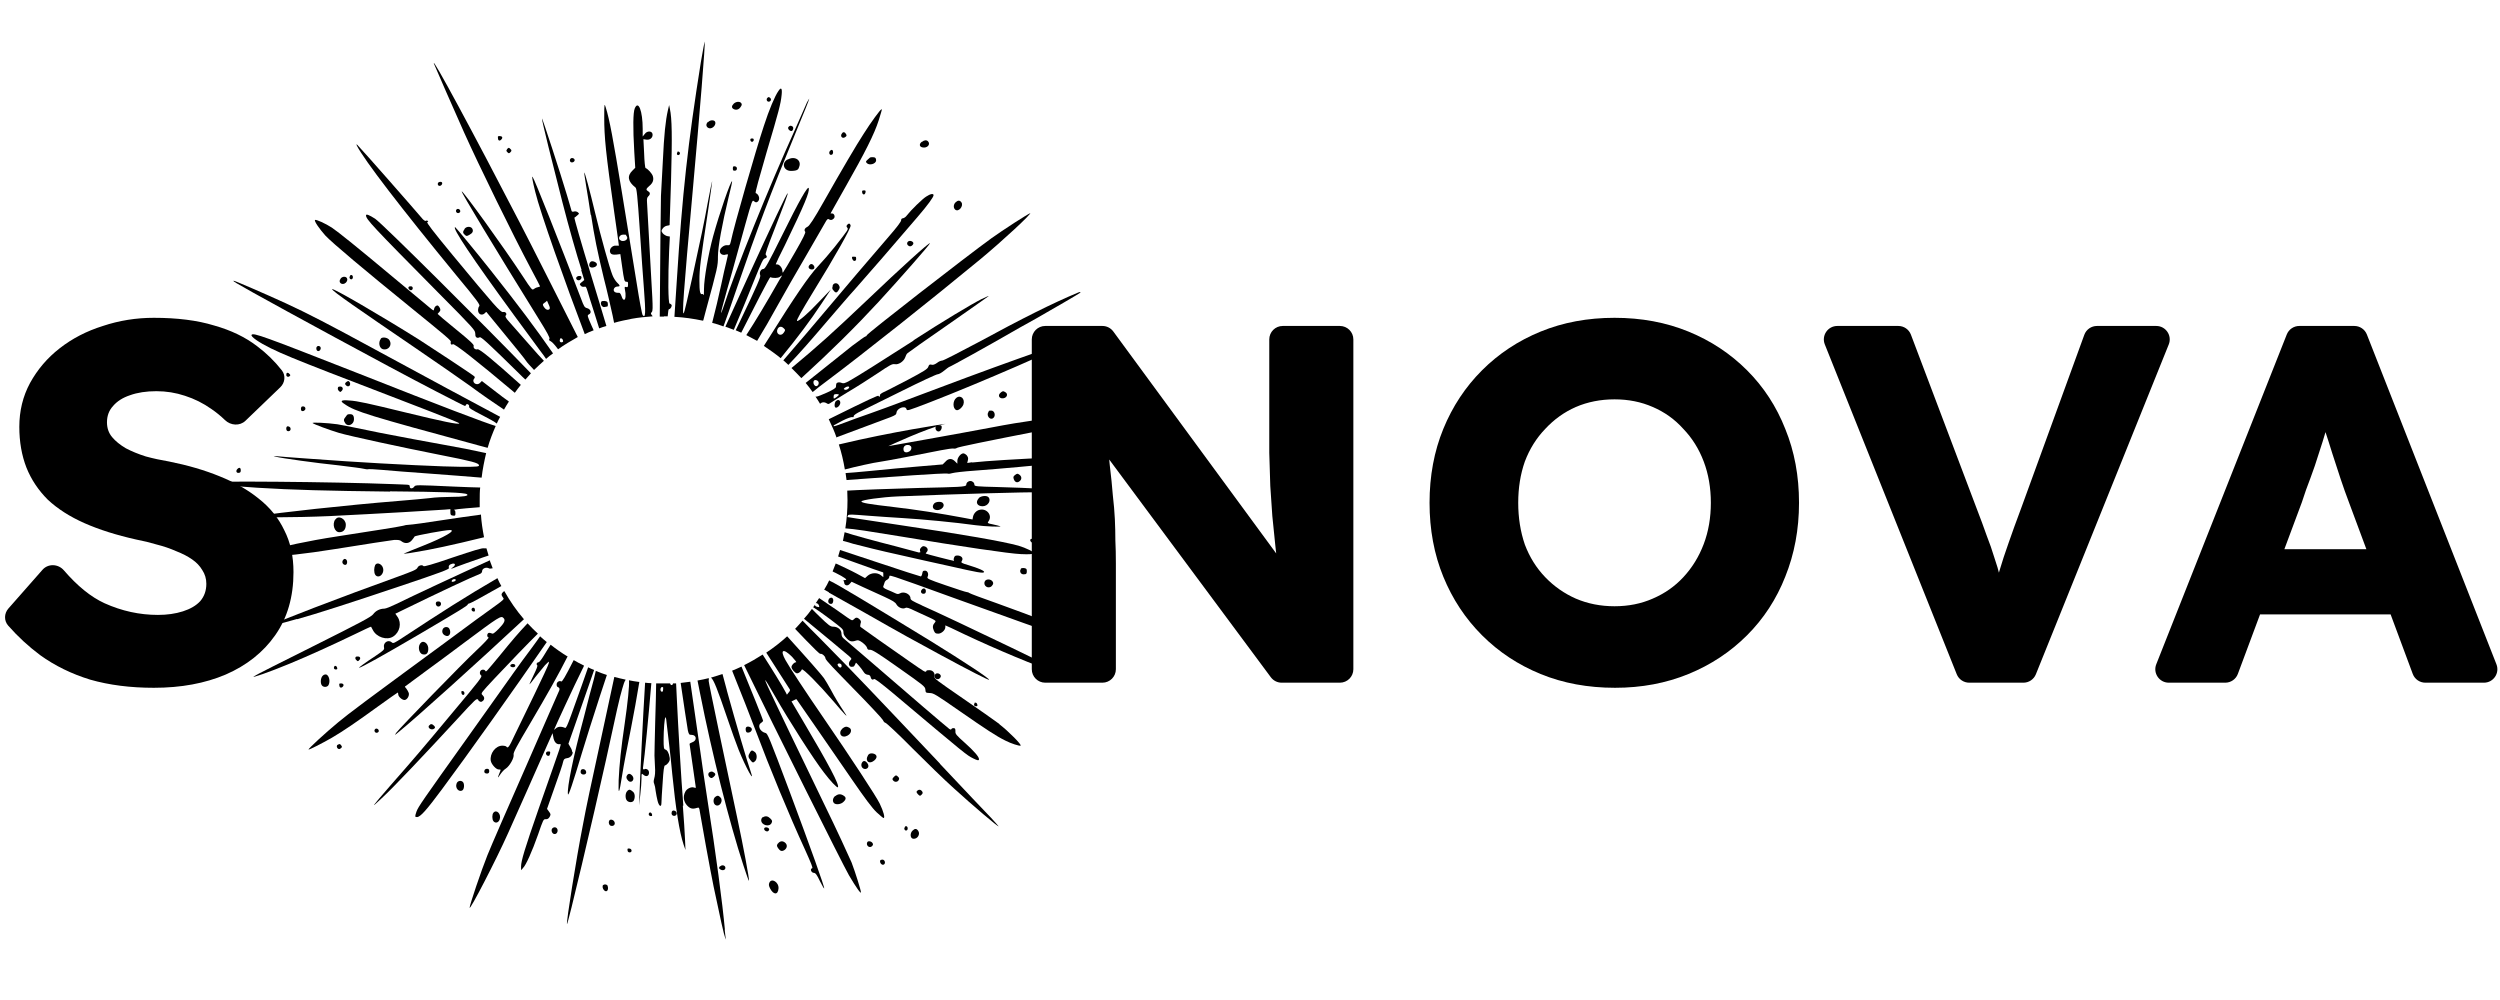 <svg width="520" height="208" viewBox="0 0 520 208" fill="none" xmlns="http://www.w3.org/2000/svg">
<path d="M451.106 142C449.129 142 447.775 140.007 448.502 138.17L475.648 69.57C476.071 68.501 477.103 67.8 478.252 67.8H489.704C490.856 67.8 491.889 68.504 492.31 69.576L519.26 138.176C519.982 140.013 518.628 142 516.654 142H504.477C503.307 142 502.26 141.272 501.852 140.176L488.539 104.37C487.973 102.886 487.408 101.296 486.843 99.6C486.277 97.904 485.712 96.172 485.147 94.406C484.581 92.569 484.016 90.802 483.451 89.106C483.117 87.913 482.815 86.784 482.545 85.72C482.35 84.951 482.92 84.205 483.713 84.179C484.541 84.151 485.168 84.92 484.954 85.72C484.628 86.936 484.269 88.136 483.875 89.318C483.38 91.014 482.85 92.71 482.285 94.406C481.79 96.031 481.225 97.692 480.589 99.388C479.953 101.013 479.352 102.709 478.787 104.476L465.474 140.178C465.066 141.273 464.019 142 462.85 142H451.106ZM465.169 127.796C463.173 127.796 461.818 125.768 462.582 123.925L465.881 115.957C466.314 114.91 467.335 114.228 468.468 114.228H498.844C499.983 114.228 501.009 114.918 501.438 115.974L504.675 123.942C505.423 125.783 504.068 127.796 502.081 127.796H465.169Z" fill="currentColor"/>
<path d="M409.601 142C408.456 142 407.427 141.303 407.002 140.24L379.562 71.64C378.826 69.8 380.181 67.8 382.161 67.8H394.853C396.017 67.8 397.06 68.52 397.472 69.609L411.098 105.642C411.946 107.832 412.652 109.74 413.218 111.366C413.854 112.991 414.384 114.51 414.808 115.924C415.302 117.337 415.726 118.786 416.08 120.27C416.375 121.255 416.688 122.343 417.018 123.535C417.243 124.346 416.63 125.146 415.788 125.146C414.962 125.146 414.352 124.376 414.551 123.575C414.99 121.808 415.429 120.212 415.868 118.786C416.433 116.878 417.069 114.934 417.776 112.956C418.482 110.906 419.366 108.468 420.426 105.642L433.535 69.642C433.938 68.536 434.989 67.8 436.166 67.8H448.503C450.487 67.8 451.842 69.806 451.1 71.646L423.464 140.246C423.037 141.306 422.009 142 420.867 142H409.601Z" fill="currentColor"/>
<path d="M335.93 143.06C330.277 143.06 325.118 142.106 320.454 140.198C315.79 138.29 311.727 135.605 308.264 132.142C304.801 128.679 302.116 124.616 300.208 119.952C298.3 115.288 297.346 110.165 297.346 104.582C297.346 98.999 298.3 93.876 300.208 89.212C302.116 84.548 304.801 80.485 308.264 77.022C311.727 73.559 315.79 70.874 320.454 68.966C325.118 67.058 330.241 66.104 335.824 66.104C341.407 66.104 346.53 67.058 351.194 68.966C355.858 70.874 359.921 73.559 363.384 77.022C366.847 80.485 369.497 84.548 371.334 89.212C373.242 93.876 374.196 98.999 374.196 104.582C374.196 110.094 373.242 115.217 371.334 119.952C369.497 124.616 366.847 128.679 363.384 132.142C359.921 135.605 355.858 138.29 351.194 140.198C346.53 142.106 341.442 143.06 335.93 143.06ZM335.824 126.1C338.721 126.1 341.371 125.57 343.774 124.51C346.247 123.45 348.367 121.966 350.134 120.058C351.971 118.079 353.385 115.783 354.374 113.168C355.363 110.553 355.858 107.691 355.858 104.582C355.858 101.473 355.363 98.611 354.374 95.996C353.385 93.381 351.971 91.12 350.134 89.212C348.367 87.233 346.247 85.714 343.774 84.654C341.371 83.594 338.721 83.064 335.824 83.064C332.927 83.064 330.241 83.594 327.768 84.654C325.365 85.714 323.245 87.233 321.408 89.212C319.571 91.12 318.157 93.381 317.168 95.996C316.249 98.611 315.79 101.473 315.79 104.582C315.79 107.691 316.249 110.589 317.168 113.274C318.157 115.889 319.571 118.15 321.408 120.058C323.245 121.966 325.365 123.45 327.768 124.51C330.241 125.57 332.927 126.1 335.824 126.1Z" fill="currentColor"/>
<path d="M217.412 142C215.865 142 214.612 140.746 214.612 139.2V70.6C214.612 69.053 215.865 67.8 217.412 67.8H229.305C230.197 67.8 231.035 68.224 231.563 68.943L268.023 118.616C268.615 119.423 267.937 120.544 266.947 120.394C266.46 120.32 266.077 119.938 266.006 119.45C265.709 117.415 265.467 115.462 265.28 113.592C265.068 111.472 264.856 109.387 264.644 107.338C264.502 105.288 264.361 103.204 264.22 101.084C264.149 98.964 264.078 96.667 264.008 94.194C264.008 91.721 264.008 89.035 264.008 86.138V70.6C264.008 69.053 265.261 67.8 266.808 67.8H278.698C280.244 67.8 281.498 69.053 281.498 70.6V139.2C281.498 140.746 280.244 142 278.698 142H266.582C265.696 142 264.862 141.58 264.334 140.869L227.021 90.599C226.11 89.372 227.127 87.654 228.641 87.862C229.428 87.97 230.04 88.602 230.121 89.392C230.41 92.211 230.646 94.659 230.83 96.738C231.112 99.07 231.324 101.154 231.466 102.992C231.678 104.829 231.819 106.49 231.89 107.974C231.96 109.458 231.996 110.942 231.996 112.426C232.066 113.839 232.102 115.429 232.102 117.196V139.2C232.102 140.746 230.848 142 229.302 142H217.412Z" fill="currentColor"/>
<path d="M32.002 143.06C27.125 143.06 22.709 142.495 18.752 141.364C14.865 140.163 11.402 138.467 8.364 136.276C5.939 134.472 3.717 132.42 1.697 130.121C0.804 129.104 0.851 127.588 1.746 126.572L8.838 118.515C10.014 117.18 12.115 117.272 13.276 118.62C16.09 121.888 18.905 124.169 21.72 125.464C25.323 127.089 29.034 127.902 32.849 127.902C34.758 127.902 36.489 127.655 38.044 127.16C39.598 126.665 40.8 125.959 41.648 125.04C42.495 124.051 42.919 122.849 42.919 121.436C42.919 120.376 42.637 119.422 42.072 118.574C41.577 117.726 40.87 116.984 39.952 116.348C39.033 115.712 37.938 115.147 36.666 114.652C35.394 114.087 34.051 113.627 32.638 113.274C31.224 112.85 29.776 112.497 28.291 112.214C24.193 111.295 20.624 110.165 17.585 108.822C14.547 107.479 12.003 105.854 9.954 103.946C7.975 101.967 6.491 99.741 5.502 97.268C4.512 94.724 4.018 91.897 4.018 88.788C4.018 85.467 4.76 82.428 6.244 79.672C7.798 76.845 9.848 74.443 12.392 72.464C15.006 70.415 18.009 68.86 21.401 67.8C24.794 66.669 28.327 66.104 32.002 66.104C36.877 66.104 41.047 66.634 44.51 67.694C48.043 68.683 51.046 70.132 53.52 72.04C55.445 73.484 57.148 75.151 58.628 77.041C59.46 78.103 59.281 79.608 58.309 80.543L51.056 87.519C49.873 88.657 47.98 88.522 46.8 87.381C45.903 86.515 44.963 85.747 43.98 85.078C42.283 83.877 40.446 82.958 38.468 82.322C36.559 81.686 34.581 81.368 32.532 81.368C30.412 81.368 28.574 81.651 27.02 82.216C25.535 82.711 24.369 83.453 23.521 84.442C22.674 85.361 22.25 86.491 22.25 87.834C22.25 89.035 22.603 90.06 23.309 90.908C24.016 91.756 24.97 92.533 26.172 93.24C27.373 93.876 28.751 94.441 30.305 94.936C31.86 95.36 33.486 95.713 35.181 95.996C39.068 96.773 42.566 97.798 45.675 99.07C48.855 100.342 51.576 101.897 53.837 103.734C56.169 105.571 57.936 107.762 59.138 110.306C60.41 112.779 61.045 115.677 61.045 118.998C61.045 124.157 59.773 128.538 57.23 132.142C54.756 135.675 51.329 138.396 46.947 140.304C42.637 142.141 37.655 143.06 32.002 143.06Z" fill="currentColor"/>
<path d="M159.63 20.35C159.33 20.6 159.48 21.15 159.88 21.15C160.28 21.15 160.53 20.7 160.23 20.4C159.98 20.15 159.83 20.15 159.68 20.3L159.63 20.35Z" fill="currentColor"/>
<path d="M152.63 21.55C152.13 22.05 152.13 22.45 152.63 22.7C153.13 22.95 153.73 22.8 154.08 22.2C154.33 21.85 154.33 21.7 154.18 21.45C153.88 21.05 153.13 21.1 152.63 21.55Z" fill="currentColor"/>
<path d="M147.23 25.35C146.83 25.8 146.83 26.25 147.23 26.55C147.88 27.05 148.98 26.2 148.78 25.4C148.63 24.9 147.73 24.9 147.28 25.4L147.23 25.35Z" fill="currentColor"/>
<path d="M164.08 26.35C163.73 26.55 164.03 27.15 164.53 27.25C164.93 27.35 165.18 26.5 164.83 26.3C164.48 26.1 164.43 26.1 164.08 26.3V26.35Z" fill="currentColor"/>
<path d="M175.179 27.7C174.629 28.25 175.179 29 175.829 28.5C176.129 28.3 176.129 28.15 175.979 27.9C175.729 27.45 175.479 27.4 175.179 27.65V27.7Z" fill="currentColor"/>
<path d="M103.58 28.75C103.58 29.3 103.98 29.4 104.33 28.95C104.63 28.6 104.43 28.3 103.93 28.3C103.43 28.3 103.58 28.45 103.58 28.8V28.75Z" fill="currentColor"/>
<path d="M156.08 29.15C156.08 29.35 156.28 29.5 156.43 29.5C156.58 29.5 156.73 29.35 156.78 29.15C156.78 28.9 156.73 28.8 156.43 28.8C156.13 28.8 156.03 28.9 156.08 29.15Z" fill="currentColor"/>
<path d="M191.73 29.5C191.18 29.9 191.18 30.5 191.83 30.65C192.83 30.9 193.63 30.05 193.03 29.4C192.73 29.1 192.28 29.1 191.78 29.5H191.73Z" fill="currentColor"/>
<path d="M105.479 31.05C105.279 31.3 105.279 31.4 105.529 31.65C105.829 31.95 105.879 31.95 106.179 31.65C106.429 31.4 106.429 31.25 106.229 31.05C106.079 30.9 105.929 30.75 105.829 30.75C105.729 30.75 105.579 30.9 105.429 31.05H105.479Z" fill="currentColor"/>
<path d="M172.63 31.4C172.33 31.75 172.53 32.3 172.93 32.2C173.13 32.2 173.28 31.95 173.28 31.7C173.28 31.15 172.98 31 172.63 31.4Z" fill="currentColor"/>
<path d="M140.93 31.65C140.68 31.9 140.78 32.3 141.13 32.25C141.28 32.25 141.43 32.05 141.43 31.9C141.43 31.6 141.08 31.4 140.88 31.6L140.93 31.65Z" fill="currentColor"/>
<path d="M180.53 33.15C180.08 33.55 180.03 33.65 180.28 33.9C180.78 34.5 182.23 34.1 182.23 33.35C182.23 32.6 181.68 32.7 181.28 32.7C180.88 32.7 180.88 32.9 180.53 33.15Z" fill="currentColor"/>
<path d="M118.58 33.15C118.48 33.35 118.58 33.55 118.63 33.65C118.93 33.95 119.53 33.7 119.53 33.3C119.53 32.9 118.78 32.65 118.58 33.15Z" fill="currentColor"/>
<path d="M163.83 33.15C162.48 33.9 162.98 35.55 164.53 35.55C166.08 35.55 166.08 35.1 166.23 34.7C166.78 33.3 165.28 32.35 163.83 33.2V33.15Z" fill="currentColor"/>
<path d="M152.43 35.05C152.43 35.45 152.53 35.55 152.88 35.5C153.13 35.5 153.28 35.3 153.28 35.05C153.28 34.8 153.13 34.65 152.88 34.6C152.53 34.55 152.43 34.6 152.43 35.05Z" fill="currentColor"/>
<path d="M91.079 38.15C91.029 38.3 91.079 38.55 91.23 38.6C91.529 38.8 91.98 38.5 91.98 38.1C91.98 37.7 91.23 37.75 91.079 38.1V38.15Z" fill="currentColor"/>
<path d="M179.33 40C179.33 40.25 179.53 40.45 179.68 40.45C179.83 40.45 179.98 40.25 180.03 40C180.08 39.65 180.03 39.6 179.68 39.6C179.33 39.6 179.28 39.7 179.33 40Z" fill="currentColor"/>
<path d="M198.78 42.05C198.28 42.55 198.28 43.25 198.68 43.6C199.38 44.2 200.48 42.85 199.98 42.1C199.68 41.65 199.23 41.6 198.78 42.1V42.05Z" fill="currentColor"/>
<path d="M94.88 43.7C94.78 43.85 94.88 44.1 94.98 44.2C95.28 44.5 95.83 44.2 95.73 43.85C95.63 43.4 95.03 43.3 94.88 43.7Z" fill="currentColor"/>
<path d="M96.629 47.65C96.23 48.2 96.23 48.45 96.68 48.85C97.029 49.15 97.079 49.15 97.629 48.85C98.279 48.5 98.529 48.1 98.23 47.55C97.93 47.05 97.029 47.05 96.629 47.6V47.65Z" fill="currentColor"/>
<path d="M188.93 50.2C188.53 50.5 188.63 51 189.13 51.2C189.48 51.35 189.98 50.95 189.98 50.6C189.98 50.25 189.33 49.95 188.93 50.2Z" fill="currentColor"/>
<path d="M177.28 53.8C177.38 54.4 178.08 54.45 178.08 53.85C178.08 53.25 177.93 53.45 177.63 53.4C177.23 53.35 177.18 53.4 177.23 53.8H177.28Z" fill="currentColor"/>
<path d="M122.68 54.65C122.38 55.25 122.63 55.7 123.28 55.65C124.08 55.55 124.43 55 123.93 54.6C123.43 54.25 122.93 54.25 122.73 54.6L122.68 54.65Z" fill="currentColor"/>
<path d="M168.28 55.25C168.03 55.65 168.33 56.05 168.88 56.05C169.43 56.05 169.53 55.55 169.23 55.2C168.93 54.8 168.53 54.85 168.28 55.25Z" fill="currentColor"/>
<path d="M72.73 57.5C72.58 57.9 72.98 58.3 73.28 58C73.53 57.75 73.38 57.2 73.08 57.2C72.78 57.2 72.83 57.35 72.78 57.5H72.73Z" fill="currentColor"/>
<path d="M120.03 57.55C119.63 57.8 119.93 58.35 120.43 58.3C120.98 58.2 121.18 57.4 120.63 57.4C120.08 57.4 120.18 57.5 120.03 57.55Z" fill="currentColor"/>
<path d="M70.879 57.95C70.18 58.7 71.18 59.5 71.93 58.8C72.129 58.6 72.279 58.3 72.23 58.05C72.129 57.45 71.279 57.4 70.829 57.95H70.879Z" fill="currentColor"/>
<path d="M173.23 59.45C173.08 59.8 173.08 60.05 173.23 60.25C173.78 61 174.03 61 174.43 60.35C174.68 59.95 174.73 59.75 174.53 59.4C174.23 58.75 173.43 58.75 173.18 59.4L173.23 59.45Z" fill="currentColor"/>
<path d="M84.98 59.7C84.83 60 85.23 60.45 85.58 60.35C85.98 60.2 85.93 59.55 85.48 59.55C85.03 59.55 85.03 59.65 84.98 59.75V59.7Z" fill="currentColor"/>
<path d="M125.029 62.85C124.829 63.35 125.329 64 125.779 63.85C126.029 63.8 126.279 63.75 126.329 63.75C126.379 63.75 126.479 63.5 126.429 63.2C126.429 62.8 126.279 62.65 125.729 62.6C125.329 62.6 125.079 62.6 125.029 62.85Z" fill="currentColor"/>
<path d="M79.23 70.45C78.63 71.2 78.88 72.45 79.68 72.65C80.78 72.9 81.63 71.8 81.03 70.8C80.73 70.2 79.53 70 79.18 70.45H79.23Z" fill="currentColor"/>
<path d="M65.93 72.1C65.68 72.35 65.779 72.9 66.079 73C66.43 73.15 66.829 72.65 66.68 72.25C66.579 71.95 66.129 71.85 65.93 72.1Z" fill="currentColor"/>
<path d="M59.58 77.85C59.429 78.25 59.88 78.55 60.23 78.25C60.429 78.1 60.429 78 60.23 77.8C59.929 77.45 59.679 77.45 59.529 77.8L59.58 77.85Z" fill="currentColor"/>
<path d="M56.38 78.95C56.13 79.35 56.13 79.5 56.28 79.75C56.83 80.4 58.08 79.9 57.98 79.05C57.98 78.7 57.78 78.55 57.33 78.55C56.83 78.5 56.68 78.55 56.38 78.95Z" fill="currentColor"/>
<path d="M71.93 79.55C71.73 79.8 71.73 79.9 71.93 80.1C72.379 80.65 73.029 80.25 72.779 79.55C72.68 79.4 72.529 79.25 72.43 79.25C72.329 79.25 72.079 79.4 71.93 79.55Z" fill="currentColor"/>
<path d="M70.279 80.7C70.23 80.85 70.279 81.15 70.48 81.3C70.779 81.6 70.779 81.6 71.079 81.3C71.48 80.9 71.279 80.4 70.779 80.4C70.279 80.4 70.329 80.55 70.279 80.7Z" fill="currentColor"/>
<path d="M208.18 81.65C207.58 82.05 207.68 82.75 208.38 82.85C209.33 82.95 209.88 82 209.08 81.55C208.58 81.3 208.68 81.3 208.13 81.65H208.18Z" fill="currentColor"/>
<path d="M198.93 82.75C198.13 83.35 198.13 85 198.93 85.3C199.33 85.45 200.13 84.8 200.38 84.15C200.78 83 199.83 82.05 198.93 82.75Z" fill="currentColor"/>
<path d="M173.88 83.4C173.53 83.8 173.48 84.8 173.88 84.8C174.28 84.8 174.78 84.25 174.78 83.75C174.78 83.25 174.33 83 173.93 83.4H173.88Z" fill="currentColor"/>
<path d="M62.83 84.55C62.529 84.65 62.529 85.3 62.73 85.45C63.029 85.65 63.529 85.35 63.529 85C63.529 84.65 63.23 84.45 62.83 84.55Z" fill="currentColor"/>
<path d="M205.629 85.65C205.079 86.3 205.829 87.45 206.529 87C207.179 86.6 206.929 85.4 206.179 85.4C205.429 85.4 205.729 85.55 205.629 85.65Z" fill="currentColor"/>
<path d="M71.93 86.65C71.43 87.25 71.43 87.45 71.83 88.05C72.38 88.85 73.63 88.3 73.63 87.2C73.63 86.1 73.08 86.15 72.63 86.15C72.18 86.15 72.13 86.4 71.93 86.65Z" fill="currentColor"/>
<path d="M194.629 88.75C194.379 89.4 195.079 90.05 195.579 89.6C195.729 89.45 195.879 89.15 195.879 88.9C195.879 88.5 195.779 88.45 195.329 88.45C194.879 88.45 194.679 88.55 194.629 88.75Z" fill="currentColor"/>
<path d="M59.679 88.75C59.429 89 59.529 89.55 59.779 89.65C60.179 89.8 60.529 89.5 60.429 89.1C60.38 88.75 59.88 88.55 59.63 88.75H59.679Z" fill="currentColor"/>
<path d="M49.38 97.55C48.98 97.95 49.179 98.45 49.679 98.35C49.98 98.35 50.08 98.15 50.08 97.85C50.08 97.25 49.779 97.15 49.38 97.55Z" fill="currentColor"/>
<path d="M211.13 98.8C210.73 99.1 210.73 99.25 210.88 99.7C211.13 100.35 211.63 100.5 212.13 100.05C212.58 99.65 212.53 99.05 211.98 98.7C211.63 98.45 211.53 98.5 211.13 98.8Z" fill="currentColor"/>
<path d="M203.58 103.65C202.83 104.45 203.23 105.3 204.38 105.3C205.53 105.3 206.23 104.05 205.58 103.4C205.18 103 204.03 103.15 203.58 103.6V103.65Z" fill="currentColor"/>
<path d="M194.33 104.7C193.73 105.35 194.08 106.1 194.98 106.1C195.88 106.1 196.68 105.2 196.08 104.6C195.73 104.25 194.68 104.35 194.33 104.7Z" fill="currentColor"/>
<path d="M218.13 104.85C217.98 105 217.83 105.25 217.83 105.4C217.83 105.7 218.33 106.25 218.63 106.25C219.03 106.25 219.58 105.85 219.58 105.5C219.58 105.15 219.08 104.55 218.73 104.55C218.38 104.55 218.33 104.7 218.18 104.85H218.13Z" fill="currentColor"/>
<path d="M69.73 108.05C69.029 109.05 69.579 110.7 70.579 110.7C71.579 110.7 71.93 109.95 71.93 109.15C71.93 107.9 70.379 107.1 69.779 108.05H69.73Z" fill="currentColor"/>
<path d="M214.33 112.2C214.13 112.5 214.63 113 215.08 112.95C215.68 112.85 215.63 112.15 214.98 112.05C214.73 112.05 214.43 112.05 214.33 112.2Z" fill="currentColor"/>
<path d="M71.33 116.55C71.03 116.95 71.33 117.5 71.83 117.5C72.33 117.5 72.38 116.25 71.68 116.25C71.58 116.25 71.43 116.4 71.28 116.55H71.33Z" fill="currentColor"/>
<path d="M78.03 117.55C77.93 117.75 77.83 118.2 77.83 118.55C77.83 119.4 78.13 119.9 78.68 119.9C79.23 119.9 79.73 119.25 79.73 118.55C79.73 117.45 78.48 116.75 78.03 117.55Z" fill="currentColor"/>
<path d="M212.23 118.55C212.08 119.1 212.48 119.55 213.08 119.45C213.48 119.45 213.58 119.3 213.58 118.8C213.58 118.3 213.48 118.25 212.98 118.15C212.48 118.15 212.33 118.15 212.28 118.5L212.23 118.55Z" fill="currentColor"/>
<path d="M204.83 120.95C204.43 121.85 205.58 122.6 206.28 121.9C206.43 121.75 206.58 121.5 206.58 121.35C206.58 120.5 205.18 120.2 204.83 120.95Z" fill="currentColor"/>
<path d="M191.73 122.65C191.38 123.05 191.63 123.55 192.13 123.5C192.43 123.5 192.58 123.3 192.58 122.95C192.58 122.4 192.08 122.2 191.73 122.65Z" fill="currentColor"/>
<path d="M172.43 124.6C172.13 125 172.28 125.55 172.73 125.6C173.03 125.65 173.18 125.55 173.28 125.2C173.48 124.4 172.93 124 172.38 124.6H172.43Z" fill="currentColor"/>
<path d="M90.73 125.25C90.48 125.65 90.83 126.25 91.28 126.15C91.88 126.05 91.88 125.15 91.28 125.1C91.08 125.1 90.83 125.1 90.73 125.25Z" fill="currentColor"/>
<path d="M215.83 125.35C215.68 125.75 215.93 126.05 216.43 126.05C216.93 126.05 216.93 125.95 216.83 125.6C216.73 125.1 215.98 124.9 215.78 125.35H215.83Z" fill="currentColor"/>
<path d="M98.129 126.6C97.98 126.85 98.18 127.2 98.529 127.2C98.879 127.2 98.779 127.05 98.779 126.8C98.779 126.4 98.329 126.25 98.129 126.6Z" fill="currentColor"/>
<path d="M92.129 130.8C91.829 131.35 92.029 131.95 92.629 132.2C93.43 132.6 93.93 131.7 93.48 130.8C93.23 130.3 92.43 130.3 92.129 130.8Z" fill="currentColor"/>
<path d="M87.63 133.65C86.83 134.15 87.03 135.9 87.93 136.1C88.63 136.25 89.03 135.95 89.08 135.1C89.18 134.05 88.33 133.2 87.63 133.6V133.65Z" fill="currentColor"/>
<path d="M73.93 136.8C73.88 136.9 73.93 137.15 74.13 137.3C74.43 137.6 74.43 137.6 74.73 137.3C75.08 136.95 74.93 136.55 74.43 136.55C73.93 136.55 74.03 136.65 73.93 136.75V136.8Z" fill="currentColor"/>
<path d="M106.18 138.35C106.08 138.5 106.18 138.7 106.48 138.75C106.93 138.9 107.33 138.6 107.13 138.3C106.93 138 106.33 138.05 106.18 138.35Z" fill="currentColor"/>
<path d="M69.58 138.6C69.33 138.9 69.48 139.25 69.83 139.25C70.18 139.25 70.18 139.15 70.13 138.9C70.08 138.55 69.73 138.4 69.53 138.55L69.58 138.6Z" fill="currentColor"/>
<path d="M194.43 140.35C194.13 141.1 195.13 141.65 195.58 140.95C195.73 140.7 195.73 140.55 195.58 140.35C195.28 139.95 194.63 139.95 194.48 140.35H194.43Z" fill="currentColor"/>
<path d="M67.13 140.55C66.68 140.95 66.58 142.15 66.98 142.6C67.33 143 68.08 142.95 68.33 142.5C68.73 141.75 68.48 140.55 67.88 140.3C67.73 140.25 67.38 140.3 67.18 140.5L67.13 140.55Z" fill="currentColor"/>
<path d="M70.58 142.5C70.58 143 70.93 143.2 71.28 142.85C71.63 142.5 71.43 142.15 70.93 142.15C70.43 142.15 70.58 142.3 70.58 142.5Z" fill="currentColor"/>
<path d="M95.98 144.1C95.98 144.35 96.18 144.55 96.329 144.55C96.73 144.55 96.68 143.8 96.279 143.75C95.98 143.7 95.93 143.75 95.98 144.15V144.1Z" fill="currentColor"/>
<path d="M202.73 146.25C202.48 146.55 202.63 146.9 202.98 146.9C203.33 146.9 203.33 146.8 203.28 146.55C203.23 146.2 202.88 146.05 202.68 146.2L202.73 146.25Z" fill="currentColor"/>
<path d="M89.279 150.85C88.779 151.4 89.829 152.05 90.379 151.5C90.529 151.35 90.529 151.2 90.279 150.95C89.879 150.55 89.579 150.5 89.279 150.9V150.85Z" fill="currentColor"/>
<path d="M155.23 151.25C154.98 151.5 155.08 152.25 155.38 152.35C155.88 152.5 156.43 152.1 156.38 151.65C156.33 151.25 155.53 150.95 155.23 151.25Z" fill="currentColor"/>
<path d="M175.23 151.55C174.33 152.3 174.83 153.5 175.93 153.15C176.98 152.85 177.38 151.75 176.63 151.35C176.08 151.05 175.78 151.1 175.18 151.55H175.23Z" fill="currentColor"/>
<path d="M77.93 151.8C77.83 151.95 77.93 152.2 78.03 152.3C78.33 152.6 78.88 152.3 78.78 151.95C78.68 151.5 78.08 151.4 77.93 151.8Z" fill="currentColor"/>
<path d="M70.28 154.9C69.98 155 69.98 155.45 70.28 155.7C70.48 155.85 70.63 155.85 70.88 155.65C71.18 155.4 71.18 155.35 70.98 155.05C70.73 154.7 70.63 154.7 70.28 154.9Z" fill="currentColor"/>
<path d="M155.98 156.55C155.58 157.15 155.58 157.5 156.08 158.1C156.53 158.7 156.68 158.7 157.08 158.3C157.53 157.85 157.48 156.75 156.98 156.4C156.43 156 156.33 156 155.98 156.5V156.55Z" fill="currentColor"/>
<path d="M113.58 156.6C113.48 156.95 113.83 157.3 114.18 157.2C114.28 157.2 114.38 156.95 114.43 156.7C114.48 156.35 114.43 156.3 114.08 156.3C113.73 156.3 113.63 156.45 113.58 156.6Z" fill="currentColor"/>
<path d="M180.53 157.15C179.93 158.1 180.58 158.95 181.53 158.4C182.63 157.75 182.58 156.85 181.43 156.7C180.98 156.7 180.78 156.75 180.53 157.1V157.15Z" fill="currentColor"/>
<path d="M179.28 158.65C178.93 159.3 179.38 160 180.03 159.95C180.68 159.85 180.83 159.2 180.33 158.65C179.93 158.15 179.53 158.2 179.28 158.65Z" fill="currentColor"/>
<path d="M100.779 160.25C100.629 160.6 100.829 160.9 101.279 160.9C101.729 160.9 101.829 160.55 101.729 160.15C101.629 159.8 100.929 159.85 100.779 160.2V160.25Z" fill="currentColor"/>
<path d="M120.83 160.25C120.63 160.75 120.93 161.1 121.38 161.1C121.83 161.1 122.08 160.75 121.83 160.3C121.63 159.9 120.929 159.85 120.779 160.3L120.83 160.25Z" fill="currentColor"/>
<path d="M147.58 160.6C147.18 160.9 147.28 161.45 147.73 161.75C147.98 161.9 148.13 161.85 148.48 161.55C148.93 161.15 148.88 160.85 148.28 160.55C148.03 160.45 147.83 160.45 147.58 160.65V160.6Z" fill="currentColor"/>
<path d="M130.529 161.15C130.179 161.5 130.229 161.95 130.679 162.4C131.379 163.05 132.179 162.05 131.479 161.3C131.079 160.9 130.829 160.85 130.479 161.15H130.529Z" fill="currentColor"/>
<path d="M185.93 161.6C185.58 161.95 185.53 162.1 185.83 162.4C186.18 162.75 186.73 162.65 186.93 162.25C187.08 161.95 187.03 161.8 186.83 161.6C186.48 161.2 186.28 161.2 185.93 161.6Z" fill="currentColor"/>
<path d="M94.98 162.95C94.58 163.95 95.53 164.9 96.23 164.35C96.58 164.05 96.63 163 96.28 162.65C95.88 162.25 95.18 162.4 94.98 162.95Z" fill="currentColor"/>
<path d="M130.53 164.5C130.03 164.85 129.98 166.1 130.43 166.55C130.83 166.95 131.58 166.95 131.83 166.5C132.13 165.9 132.08 165.05 131.68 164.7C131.08 164.2 130.93 164.15 130.53 164.45V164.5Z" fill="currentColor"/>
<path d="M190.78 164.45C190.58 164.7 190.58 164.8 190.93 165.2C191.33 165.6 191.38 165.6 191.68 165.3C191.93 165.05 191.98 164.9 191.83 164.65C191.53 164.2 191.13 164.15 190.78 164.5V164.45Z" fill="currentColor"/>
<path d="M173.73 165.55C173.23 165.95 173.08 166.65 173.48 167.05C173.88 167.45 174.93 167.3 175.43 166.8C176.03 166.25 176.03 165.85 175.48 165.5C174.88 165.1 174.33 165.1 173.73 165.6V165.55Z" fill="currentColor"/>
<path d="M148.78 165.75C148.23 166.15 148.33 167.3 148.93 167.5C149.73 167.85 150.48 166.55 149.88 165.9C149.48 165.45 149.23 165.4 148.78 165.75Z" fill="currentColor"/>
<path d="M139.73 168.85C139.58 169.3 139.78 169.7 140.23 169.7C140.68 169.7 140.93 169.2 140.63 168.85C140.33 168.5 139.88 168.5 139.73 168.85Z" fill="currentColor"/>
<path d="M102.63 169.05C102.33 169.4 102.33 170.4 102.63 170.8C103.03 171.3 103.68 171.15 103.93 170.45C104.33 169.35 103.28 168.25 102.63 169.05Z" fill="currentColor"/>
<path d="M134.98 169.15C134.83 169.45 135.03 169.75 135.38 169.75C135.73 169.75 135.63 169.6 135.63 169.4C135.53 169 135.18 168.85 134.98 169.15Z" fill="currentColor"/>
<path d="M158.68 169.95C158.48 170.05 158.33 170.35 158.33 170.6C158.33 171.65 160.03 172.1 160.48 171.2C160.68 170.8 160.63 170.65 160.23 170.25C159.73 169.75 159.23 169.65 158.68 170V169.95Z" fill="currentColor"/>
<path d="M126.78 170.65C126.48 170.95 126.68 171.65 127.03 171.75C127.63 171.95 128.08 171.45 127.78 170.9C127.58 170.5 126.98 170.35 126.73 170.65H126.78Z" fill="currentColor"/>
<path d="M188.129 172.15C187.979 172.55 188.379 172.95 188.679 172.65C188.929 172.4 188.779 171.85 188.479 171.85C188.179 171.85 188.229 172 188.179 172.15H188.129Z" fill="currentColor"/>
<path d="M114.88 172.3C114.58 172.65 114.78 173.3 115.18 173.45C115.63 173.6 116.03 173.2 115.98 172.65C115.88 172.05 115.28 171.9 114.88 172.3Z" fill="currentColor"/>
<path d="M158.98 172.25C158.78 172.6 159.33 173.05 159.73 172.9C159.88 172.8 160.03 172.65 159.98 172.45C159.88 172.1 159.18 171.95 158.98 172.25Z" fill="currentColor"/>
<path d="M189.78 172.8C189.23 173.35 189.33 174.4 189.93 174.45C190.83 174.6 191.48 173.5 190.98 172.8C190.63 172.3 190.28 172.3 189.78 172.8Z" fill="currentColor"/>
<path d="M161.829 175.4C161.529 175.85 161.529 175.9 161.829 176.4C162.279 177.05 162.629 177.15 163.179 176.8C163.729 176.4 163.829 175.75 163.329 175.3C162.829 174.85 162.229 174.9 161.829 175.45V175.4Z" fill="currentColor"/>
<path d="M180.38 175.2C180.08 175.9 180.88 176.5 181.38 176C181.63 175.75 181.63 175.6 181.48 175.35C181.23 174.95 180.53 174.85 180.38 175.2Z" fill="currentColor"/>
<path d="M130.53 176.85C130.53 177.15 130.73 177.3 130.98 177.3C131.53 177.3 131.48 176.55 130.93 176.5C130.53 176.45 130.48 176.5 130.53 176.9V176.85Z" fill="currentColor"/>
<path d="M183.08 179C182.93 179.4 183.38 180 183.78 179.85C184.28 179.65 184.08 178.85 183.58 178.8C183.33 178.8 183.13 178.85 183.08 179Z" fill="currentColor"/>
<path d="M149.78 180.15C149.48 180.5 149.48 180.65 149.93 180.9C150.43 181.15 150.93 180.9 150.88 180.45C150.83 180 150.18 179.8 149.83 180.2L149.78 180.15Z" fill="currentColor"/>
<path d="M160.03 183.6C159.88 183.95 159.88 184.2 160.18 184.8C160.88 186.15 161.83 186.2 161.93 184.8C162.03 183.5 160.48 182.55 160.03 183.6Z" fill="currentColor"/>
<path d="M125.48 184.05C125.23 184.25 125.33 184.85 125.63 185.15C126.18 185.75 126.68 185.1 126.38 184.25C126.28 183.95 125.73 183.85 125.48 184.1V184.05Z" fill="currentColor"/>
<path d="M159.18 152.45C158.03 152.15 157.48 150.85 158.33 150.35C158.53 150.2 158.73 150 158.73 149.95C158.73 149.7 156.28 143.6 154.23 138.65C153.58 138.95 152.93 139.25 152.28 139.5C154.13 144.1 156.03 148.9 157.23 152.1C159.98 159.45 164.18 169.65 167.43 176.7C168.73 179.6 169.13 180.55 168.93 180.6C168.43 180.7 168.73 181.5 169.23 181.55C169.63 181.55 169.88 181.9 170.53 183.25C170.98 184.15 171.38 184.85 171.43 184.8C171.58 184.65 168.68 176.55 164.28 164.75C159.98 153.3 159.68 152.6 159.23 152.45H159.18Z" fill="currentColor"/>
<path d="M138.079 65.8C138.329 65.8 138.629 65.8 138.879 65.8C138.979 64.7 139.029 64.3 139.179 64.3C139.479 64.3 139.829 63.65 139.679 63.4C139.579 63.3 139.429 63.15 139.279 63.15C138.979 63.05 138.929 57.8 139.179 52.2L139.329 49.2L138.729 49.1C138.429 49 138.029 48.75 137.829 48.5C137.529 48.05 137.529 48 137.829 47.55C137.979 47.3 138.379 47 138.729 46.95C139.029 46.9 139.279 46.85 139.279 46.8C139.279 46.8 139.429 42.55 139.579 37.45C139.829 28.4 139.779 24.65 139.329 22.6L139.179 21.85L138.929 22.9C138.429 25.1 138.129 28 137.879 33.35C137.729 36.4 137.529 39.75 137.479 40.75C137.429 41.6 137.329 53.95 137.229 65.85C137.529 65.85 137.829 65.85 138.129 65.85L138.079 65.8Z" fill="currentColor"/>
<path d="M122.93 44.65C123.63 49.25 124.23 52.2 125.58 57.8C126.28 60.5 127.08 64.05 127.43 65.65C127.53 66.25 127.63 66.75 127.73 67.15C128.93 66.8 130.18 66.55 131.43 66.3V66.25C131.43 66.25 131.43 66.25 131.43 66.3C132.83 66.05 134.28 65.9 135.73 65.8C135.73 65.7 135.63 65.6 135.58 65.55C135.33 65.25 135.33 65.15 135.58 64.9C135.78 64.65 135.78 63.95 135.68 61.85C135.53 59 134.68 43.7 134.58 42.1C134.53 41.4 134.58 41.1 134.83 40.85C135.28 40.45 135.28 40.05 134.83 39.8C134.33 39.5 134.33 39.3 135.03 38.7C135.83 38.05 136.03 37.4 135.78 36.6C135.58 36.05 134.78 35.15 134.28 34.95C134.18 34.95 134.03 33.55 133.98 31.9L133.83 28.95L134.48 29.05C135.23 29.15 135.83 28.6 135.73 27.9C135.63 27.2 134.58 27.15 134.08 27.9L133.68 28.4V26.8C133.68 23.1 132.78 20.75 132.03 22.55C131.68 23.4 131.63 26.4 131.93 31.6L132.13 34.9L131.58 35.45C130.38 36.6 130.58 37.75 132.18 39C132.43 39.2 132.58 40.5 133.08 47.85C133.38 52.6 133.78 58.05 133.93 59.95C134.33 65.1 134.28 66.3 133.68 65.55C133.53 65.4 132.98 62.4 132.43 58.9C131.88 55.4 130.48 46.95 129.38 40.15C127.53 28.9 126.78 24.8 125.98 22.3C125.73 21.45 125.68 21.55 125.68 24.45C125.68 28.5 125.98 31.7 127.78 44.3C128.33 48 128.73 51.1 128.73 51.1C128.73 51.1 128.48 51.1 128.18 51.1C127.18 50.95 126.43 52.2 127.13 52.8C127.33 52.95 127.68 53 128.23 52.95L129.03 52.85L129.38 55.3C129.83 58.5 129.88 58.6 130.28 58.6C130.68 58.6 130.63 58.75 130.63 59.2C130.63 59.65 130.58 59.8 130.23 59.7C129.93 59.6 129.88 59.7 129.98 60.2C130.23 61.25 130.13 62.35 129.83 62.35C129.53 62.35 129.43 62 129.28 61.6C129.03 60.95 128.93 60.85 128.48 60.9C128.23 60.9 127.88 60.8 127.78 60.65C127.43 60.25 127.83 59.6 128.43 59.6C129.03 59.6 129.03 59.4 128.33 58.75C128.03 58.45 127.58 57.75 127.38 57.2C126.78 55.7 124.98 49.25 123.83 44.45C122.63 39.45 121.63 35.75 121.53 35.9C121.48 35.9 121.68 37.2 121.93 38.75C122.18 40.25 122.63 42.95 122.88 44.75L122.93 44.65ZM129.23 50.05C128.43 49.85 128.73 48.8 129.63 48.8C130.53 48.8 130.13 48.9 130.28 49.05C130.83 49.6 130.13 50.3 129.23 50.1V50.05Z" fill="currentColor"/>
<path d="M120.88 56.15L121.53 58.25L121.03 58.65C120.53 59.05 120.53 59.15 120.78 59.4C120.93 59.6 121.18 59.7 121.48 59.65C121.88 59.55 121.93 59.65 122.23 60.65C122.38 61.25 123.03 63.2 123.58 64.95C123.98 66.25 124.33 67.35 124.63 68.3C125.13 68.1 125.63 67.95 126.13 67.8C125.33 65.15 124.18 61.25 122.93 57.2C120.93 50.65 119.38 45.3 119.48 45.25C119.58 45.25 119.83 45 120.08 44.8C120.48 44.45 120.53 44.45 120.18 44.15C119.98 44 119.63 43.9 119.38 44C119.08 44.1 118.93 44 118.88 43.85C118.88 43.7 118.38 42.25 117.93 40.6C116.58 36.05 112.78 24.45 112.73 24.65C112.63 24.85 114.98 34.25 116.98 42.05C118.33 47.3 119.93 52.95 120.98 56.2L120.88 56.15Z" fill="currentColor"/>
<path d="M96.53 27.55C99.58 34.35 106.68 48.85 110.43 55.9C111.48 57.85 112.33 59.5 112.33 59.55C112.33 59.6 112.08 59.7 111.83 59.75C111.53 59.8 111.18 60 110.98 60.15C110.73 60.4 110.48 60.15 108.83 57.6C104.63 51.2 96.23 39.6 96.03 39.8C95.88 39.95 102.88 51.55 111.88 66.05C113.88 69.25 114.43 70.3 114.28 70.5C114.13 70.7 114.18 70.8 114.58 71C114.88 71.15 115.53 71.9 116.08 72.65C117.38 71.7 118.78 70.9 120.18 70.1C116.38 62.6 110.38 50.65 108.08 46.25C98.78 28.25 89.48 11 90.28 13.3C90.43 13.7 94.93 24 96.53 27.55ZM116.48 70.55C116.58 70.3 116.63 70.3 116.88 70.45C117.03 70.55 117.13 70.8 117.13 70.95C117.13 71.25 116.63 71.3 116.48 71.05C116.38 70.95 116.43 70.75 116.48 70.55ZM113.33 62.95L113.78 62.55L114.13 63.35C114.38 63.85 114.43 64.2 114.28 64.3C113.98 64.6 113.48 64.4 113.13 63.85C112.83 63.35 112.83 63.3 113.28 62.95H113.33Z" fill="currentColor"/>
<path d="M102.08 56.25C99.03 52.4 94.78 47.25 94.68 47.25C93.93 47.25 98.13 53.55 106.98 65.65C109.03 68.45 111.43 71.7 112.28 72.85C112.93 73.7 113.33 74.25 113.58 74.65C114.03 74.25 114.53 73.85 115.03 73.5C111.68 68.65 107.83 63.5 102.08 56.25Z" fill="currentColor"/>
<path d="M100.83 65.15C100.98 65 101.13 64.85 101.18 64.9C101.18 64.9 102.93 67.05 105.03 69.6C107.13 72.15 109.13 74.6 109.48 75.15C109.63 75.4 110.23 76.05 111.08 76.95C111.73 76.3 112.43 75.7 113.13 75.05C112.63 74.55 111.63 73.45 109.58 71.1C108.08 69.4 106.43 67.55 105.93 66.95C105.23 66.2 105.03 65.8 105.18 65.65C105.53 65.3 105.18 64.8 104.68 64.9C104.13 65.05 102.93 63.65 94.23 53.15C89.98 48 88.68 46.3 88.88 46.2C89.08 46.1 89.13 46.05 88.98 45.95C88.83 45.85 88.68 45.85 88.53 45.95C88.43 46 88.03 45.75 87.73 45.35C86.48 43.85 75.38 31.2 74.38 30.2C74.146 29.934 74.096 29.967 74.23 30.3C75.73 33.25 83.28 43.1 94.98 57.35C99.43 62.7 99.93 63.45 99.68 63.7C99.38 64.05 99.33 64.85 99.68 65.2C99.98 65.55 100.53 65.5 100.88 65.1L100.83 65.15Z" fill="currentColor"/>
<path d="M121.63 69.5C122.23 69.2 122.83 68.95 123.48 68.7C123.33 68.4 123.18 68.05 123.03 67.7C122.13 65.65 122.13 65.6 122.48 65.4C123.13 65.1 122.88 64.3 122.13 64.1C121.58 63.95 121.48 63.8 120.83 62.05C116.23 50.05 111.13 37.15 110.78 36.8C110.58 36.55 110.73 37.45 111.33 39.9C112.33 44.1 117.68 59.15 121.63 69.5Z" fill="currentColor"/>
<path d="M98.88 69.4C98.78 70.15 99.23 70.45 99.78 70.15C100.03 70 101.53 71.35 108.08 77.8C108.48 78.2 108.88 78.6 109.28 78.95C109.68 78.5 110.03 78.1 110.43 77.65C101.23 68.1 79.53 46.5 78.03 45.5C76.78 44.7 76.13 44.45 76.13 44.8C76.13 45.6 77.33 46.9 91.18 60.9C98.68 68.45 98.88 68.75 98.83 69.35L98.88 69.4Z" fill="currentColor"/>
<path d="M108.33 80.05C102.38 74.7 99.73 72.55 99.33 72.65C98.88 72.8 98.38 72.4 98.53 71.95C98.63 71.7 97.73 70.85 94.83 68.5C92.73 66.8 91.03 65.35 91.03 65.3C91.03 65.25 91.18 65.1 91.33 64.95C91.68 64.6 91.68 64.3 91.33 63.8C91.08 63.5 90.98 63.45 90.68 63.65C90.48 63.75 90.33 64.05 90.28 64.3C90.23 64.7 90.18 64.65 89.33 63.95C88.83 63.55 85.63 60.85 82.18 58C74.28 51.4 70.43 48.3 69.03 47.35C67.73 46.5 65.73 45.6 65.53 45.75C65.28 45.95 66.43 47.6 67.68 49C69.13 50.55 75.98 56.3 85.48 64C92.68 69.85 93.83 70.8 93.78 71.1C93.63 71.5 93.88 71.85 94.18 71.6C94.48 71.35 98.98 74.9 107.08 81.7C107.48 81.15 107.88 80.6 108.33 80.05Z" fill="currentColor"/>
<path d="M105.83 83.5C104.93 82.85 104.08 82.25 103.28 81.6L100.23 79.25L99.83 79.65C99.13 80.35 98.03 79.5 98.63 78.75C98.78 78.6 98.78 78.4 98.68 78.3C98.33 77.95 89.83 72.35 87.18 70.65C79.38 65.75 69.08 59.75 69.08 60.15C69.08 60.55 74.78 64.45 86.28 72.3C90.83 75.4 95.93 78.95 97.68 80.2C100.33 82.15 102.58 83.7 104.83 85.2C105.13 84.65 105.48 84.1 105.83 83.55V83.5Z" fill="currentColor"/>
<path d="M96.68 84.45C96.78 84.45 96.88 84.35 96.93 84.2C97.08 83.85 97.68 84.2 97.58 84.55C97.48 84.85 98.03 85.2 100.48 86.45C101.93 87.2 102.83 87.7 103.33 88.1C103.53 87.65 103.78 87.15 104.03 86.7C98.58 83.8 88.98 78.65 78.03 72.7C68.38 67.45 64.03 65.2 59.48 63.1C55.23 61.15 48.88 58.4 48.63 58.4C48.38 58.4 48.78 58.65 49.28 58.95C50.98 60 65.08 67.75 81.03 76.3C86.58 79.3 96.53 84.45 96.73 84.45H96.68Z" fill="currentColor"/>
<path d="M103.08 88.6C100.78 87.9 92.18 84.65 74.23 77.55C54.73 69.9 52.68 69.15 52.33 69.65C52.08 70 53.88 71.25 56.33 72.45C58.78 73.65 61.73 74.85 68.53 77.5C70.43 78.25 74.63 79.85 77.88 81.1C81.13 82.35 86.43 84.4 89.68 85.65C92.88 86.9 95.53 87.95 95.53 88.05C95.53 88.4 91.98 87.65 84.38 85.8C76.58 83.9 74.38 83.4 72.63 83.3C70.93 83.15 70.63 83.4 71.68 84.05C73.88 85.6 76.68 86.45 99.73 92.7C100.33 92.85 100.88 93 101.43 93.15C101.88 91.55 102.48 90.05 103.13 88.55L103.08 88.6Z" fill="currentColor"/>
<path d="M101.129 94.25C98.23 93.6 95.379 93.05 92.529 92.55C89.129 91.95 83.029 90.8 78.93 90C74.829 89.15 70.879 88.35 70.18 88.25C68.029 87.95 64.829 87.8 65.029 88C65.279 88.25 68.529 89.45 70.529 90.05C72.73 90.7 83.829 93.1 91.18 94.55C98.329 95.95 99.529 96.3 99.629 96.75C99.68 97.05 99.379 97.1 96.079 97.1C92.779 97.1 81.079 96.55 72.029 95.95C68.43 95.7 58.929 95.05 57.63 94.9C56.73 94.8 56.73 94.8 57.38 95C58.529 95.3 65.629 96.3 70.48 96.8C72.93 97.1 75.279 97.4 75.629 97.5C76.029 97.6 76.43 97.65 76.529 97.6C76.629 97.55 78.029 97.6 79.629 97.75C81.23 97.9 85.579 98.25 89.23 98.5C93.529 98.8 96.879 99.1 100.179 99.35C100.379 97.6 100.729 95.9 101.129 94.2V94.25Z" fill="currentColor"/>
<path d="M81.18 102.2C92.129 102.3 96.629 102.45 97.129 102.8C97.629 103.15 96.379 103.35 93.93 103.35C92.48 103.35 90.43 103.45 89.43 103.6C88.43 103.7 85.48 104 82.829 104.2C72.23 105.05 57.23 106.7 53.929 107.3C52.779 107.5 53.08 107.55 57.63 107.6C60.429 107.6 65.18 107.5 68.48 107.35C78.779 106.85 91.329 106.1 92.529 106L93.68 105.9V106.55C93.68 107.1 93.779 107.2 94.23 107.25C94.68 107.3 94.73 107.25 94.73 106.75C94.73 106.25 94.63 106.15 94.48 106.1C94.13 106 95.279 105.85 99.779 105.5C99.779 105 99.779 104.55 99.779 104.05C99.779 103.15 99.779 102.25 99.879 101.4C98.68 101.4 96.879 101.3 94.18 101.2C86.629 100.85 86.43 100.85 86.18 101.2C85.829 101.7 85.23 101.7 85.23 101.2C85.23 100.7 84.98 100.85 81.829 100.7C69.129 100.2 43.179 100 42.98 100.35C42.83 100.55 47.929 101.1 53.529 101.45C60.679 101.9 68.23 102.1 81.079 102.25L81.18 102.2Z" fill="currentColor"/>
<path d="M99.98 107.05C97.68 107.35 94.93 107.75 92.63 108.1C88.88 108.7 85.48 109.15 85.08 109.15C84.68 109.15 84.13 109.25 83.88 109.35C83.63 109.45 77.53 110.45 70.28 111.55C57.18 113.55 51.08 116 51.08 116C51.08 116 57.03 116.25 69.73 114.2C75.93 113.2 81.48 112.35 82.03 112.3C82.83 112.3 83.18 112.3 83.53 112.6C84.23 113.15 85.13 113.05 85.68 112.35C85.93 112.05 86.18 111.7 86.23 111.6C86.28 111.4 92.58 110.25 93.58 110.25C95.03 110.25 92.43 111.75 88.03 113.5C86.13 114.25 84.43 114.95 84.23 115.05C83.88 115.2 83.93 115.2 84.33 115.15C84.58 115.15 85.48 115 86.33 114.85C89.28 114.4 94.23 113.35 100.68 111.75C100.38 110.2 100.13 108.6 100.03 106.95L99.98 107.05Z" fill="currentColor"/>
<path d="M61.78 128.8C65.58 127.75 73.18 125.3 83.13 121.95C91.63 119.1 93.48 118.4 93.38 118.15C93.23 117.7 93.48 117.4 94.08 117.25C94.73 117.1 94.83 117.55 94.18 118C93.58 118.4 93.78 118.4 95.08 117.85C95.68 117.6 98.13 116.75 100.43 115.95C100.83 115.8 101.23 115.7 101.63 115.55C101.48 115.05 101.33 114.55 101.18 114.05C101.08 114.05 100.93 114.05 100.68 114.05C100.28 113.95 98.53 114.5 94.18 115.95C89.98 117.4 88.18 117.9 88.08 117.75C87.83 117.4 87.03 117.6 86.83 118.1C86.63 118.5 85.88 118.8 82.73 119.95C71.43 124 56.48 129.75 55.98 130.2C55.83 130.35 58.13 129.8 61.78 128.75V128.8Z" fill="currentColor"/>
<path d="M101.98 116.5C94.93 119.7 85.73 124 82.38 125.65C81.33 126.15 80.28 126.6 79.93 126.6C79.03 126.6 78.13 127.05 77.63 127.75C77.23 128.3 75.18 129.4 65.18 134.4C58.58 137.7 52.98 140.5 52.78 140.7C52.23 141.1 55.88 139.85 60.23 138.05C64.33 136.35 68.73 134.35 73.73 131.95C75.58 131.05 77.18 130.3 77.18 130.35C77.18 130.35 77.38 130.7 77.53 131C78.28 132.55 80.48 133.25 81.78 132.4C83.18 131.5 83.58 129.6 82.68 128.3L82.23 127.65L83.88 126.85C91.23 123.25 98.18 120 99.88 119.35C100.13 119.25 100.28 119 100.28 118.8C100.28 118.25 101.08 117.9 101.68 118.2C101.83 118.3 102.03 118.3 102.48 118.2C102.28 117.65 102.08 117.15 101.88 116.6L101.98 116.5ZM94.78 120.7C94.73 120.85 94.53 120.95 94.28 121C93.98 121.05 93.88 121 93.98 120.75C94.13 120.4 94.88 120.35 94.78 120.65V120.7Z" fill="currentColor"/>
<path d="M103.48 120.25C96.93 124.05 91.629 127.45 83.879 132.55C81.98 133.8 81.779 133.9 81.48 133.6C80.73 132.95 79.629 133.7 79.879 134.7C79.98 135.1 79.779 135.3 78.23 136.35C75.879 137.9 74.529 138.9 74.68 138.9C75.079 138.9 79.93 136.2 86.829 132.15C96.18 126.65 97.129 126.05 97.279 125.75C97.329 125.6 97.529 125.5 97.68 125.5C97.829 125.5 100.68 123.95 104.28 121.9C103.98 121.4 103.73 120.85 103.48 120.3V120.25Z" fill="currentColor"/>
<path d="M104.88 122.95C104.58 123.15 104.33 123.45 104.33 123.65C104.33 123.85 104.479 124.1 104.63 124.3C104.93 124.6 104.78 124.75 102.98 126.05C101.88 126.8 97.18 130.25 92.529 133.7C75.43 146.25 72.879 148.15 70.329 150.25C67.73 152.4 64.079 155.75 64.18 155.9C64.279 156 66.93 154.65 69.029 153.45C71.43 152.05 74.129 150.2 78.68 146.9C80.829 145.35 82.68 144.05 82.73 144.05C82.779 144.05 82.829 144.2 82.829 144.4C82.829 144.9 83.629 145.6 84.129 145.6C84.629 145.6 85.18 144.8 85.029 144.15C84.93 143.9 84.73 143.5 84.529 143.25C84.329 143 84.18 142.85 84.23 142.8C84.23 142.8 86.23 141.3 88.629 139.55C91.029 137.8 94.68 135.1 96.73 133.55C103.83 128.25 104.23 128 104.73 128.55C105.18 129 104.93 129.55 103.78 130.75C102.78 131.75 102.53 131.9 102.28 131.75C102.08 131.65 101.78 131.6 101.63 131.65C101.28 131.8 101.229 132.5 101.63 132.6C101.78 132.6 100.68 133.8 99.129 135.25C96.079 138.1 83.129 151.45 82.43 152.4C82.029 153 82.029 153 82.93 152.25C86.23 149.6 99.43 137.7 108.98 128.8C107.43 127 106.08 125.05 104.93 123L104.88 122.95Z" fill="currentColor"/>
<path d="M99.43 145.6C99.83 146.05 100.13 146.1 100.48 145.75C100.83 145.4 100.78 144.95 100.33 144.55C99.98 144.2 100.03 144.15 102.88 141.1C106.03 137.75 109.98 133.65 111.88 131.8C111.13 131.1 110.43 130.4 109.73 129.65C107.88 131.6 106.48 133.25 104.08 136.2C100.88 140.05 101.13 139.8 100.93 139.5C100.83 139.35 100.58 139.25 100.33 139.3C99.78 139.4 99.63 140.15 100.08 140.5C100.38 140.7 99.73 141.55 94.23 148.1C87.53 156.15 86.28 157.6 81.28 163.3C77.03 168.2 76.98 168.3 79.43 166C81.68 163.95 88.53 156.7 95.03 149.65C99.03 145.3 99.13 145.2 99.48 145.55L99.43 145.6Z" fill="currentColor"/>
<path d="M118.13 136.6C116.88 135.85 115.68 135 114.53 134.1C113.93 135 113.48 135.8 113.13 136.35C112.68 137.1 112.18 137.75 112.03 137.75C111.68 137.75 111.48 138.15 111.73 138.35C111.88 138.5 111.63 139.1 110.98 140.45C110.48 141.5 110.08 142.35 110.13 142.35C110.18 142.35 110.73 141.7 111.33 140.85C111.98 140.05 112.88 138.95 113.33 138.4C114.23 137.5 114.23 137.45 114.13 138C114.08 138.3 112.68 141.3 111.08 144.6C109.48 147.9 107.63 151.75 106.98 153.05C105.93 155.35 105.63 155.75 105.33 155.3C105.28 155.2 104.88 155.1 104.48 155.1C103.08 155.1 101.83 156.75 102.08 158.25C102.23 159 103.18 160.05 103.73 160.05C104.28 160.05 104.18 160.05 103.83 160.95C103.43 161.95 103.48 161.95 104.08 161.05C104.38 160.6 104.88 160.05 105.23 159.85C105.98 159.35 106.98 157.65 106.83 156.95C106.73 156.55 107.48 155.2 110.23 150.55C114.08 144 116.08 140.45 118.08 136.5L118.13 136.6Z" fill="currentColor"/>
<path d="M112.38 132.3C111.98 132.9 111.38 133.7 110.58 134.8C109.18 136.65 107.48 139 106.78 140C106.08 141 101.88 146.9 97.43 153.15C87.73 166.75 87.03 167.75 86.63 168.8C86.28 169.85 86.28 169.95 86.73 169.95C87.43 169.95 88.68 168.55 91.98 164.1C97.23 157.05 106.78 143.6 113.73 133.55C113.23 133.15 112.78 132.75 112.33 132.35L112.38 132.3Z" fill="currentColor"/>
<path d="M119.03 156.45C119.03 156.25 118.88 155.75 118.63 155.4L118.23 154.7L119.58 150.85C120.33 148.75 121.58 145.1 122.38 142.8C122.88 141.4 123.28 140.15 123.58 139.35C123.13 139.2 122.73 139 122.33 138.8C121.68 140.7 120.58 143.8 118.78 148.8C117.98 151 117.73 151.5 117.53 151.4C116.73 151.05 116.03 151.1 115.58 151.55C115.33 151.8 115.18 151.85 115.28 151.7C115.58 150.95 119.38 142.7 121.13 139.2C121.28 138.95 121.38 138.7 121.48 138.45C120.73 138.1 120.03 137.7 119.33 137.3C117.53 140.85 116.93 141.85 116.73 141.75C116.38 141.5 115.78 141.85 115.78 142.35C115.78 142.85 115.93 142.85 116.13 142.95C116.38 143.1 116.43 143.3 116.33 143.6C116.23 143.85 113.13 150.85 109.48 159.25C105.78 167.65 102.13 176 101.38 177.9C100.13 181 97.68 188.25 97.68 188.8C97.68 189.5 103.18 178.9 105.68 173.3C107.13 170.1 111.98 159.15 113.83 154.95L114.93 152.5L115.08 153.3C115.23 154.25 115.68 154.8 116.28 154.8C116.88 154.8 117.23 153.35 112.03 168.25C109.18 176.45 108.38 179.05 108.38 180.25C108.38 181.45 108.38 180.9 108.78 180.55C109.38 180 110.68 177.1 111.93 173.55C112.98 170.5 113.03 170.35 113.53 170.4C113.88 170.4 114.08 170.3 114.33 169.9C114.58 169.4 114.58 169.35 114.18 168.8L113.78 168.25L115.38 163.7C116.28 161.2 117.08 158.85 117.13 158.45C117.28 157.85 117.43 157.8 117.93 157.7C118.58 157.65 119.13 157.05 119.13 156.45H119.03Z" fill="currentColor"/>
<path d="M121.429 149.25C119.179 157.6 117.929 163.85 118.129 165.2C118.229 165.7 119.179 162.8 121.029 156.65C121.729 154.35 123.379 149.05 124.729 144.95C125.329 143.1 125.829 141.6 126.229 140.4C125.429 140.15 124.679 139.85 123.929 139.55C123.829 140 123.679 140.6 123.529 141.25C123.129 142.65 122.179 146.25 121.429 149.25Z" fill="currentColor"/>
<path d="M134.13 160C133.73 160.1 133.68 160 133.78 159.4C134.08 157.45 134.88 149.3 135.48 142.1C135.03 142.1 134.63 142.05 134.18 142C133.73 149.25 133.18 160.5 133.03 164.9L132.93 167.5L133.18 165.3C133.33 164.1 133.43 162.6 133.43 161.95C133.43 160.85 133.43 160.8 133.83 161.15C134.33 161.6 134.88 161.5 134.98 160.9C135.08 160.3 134.68 159.85 134.08 159.95L134.13 160Z" fill="currentColor"/>
<path d="M130.08 141.35C129.33 141.2 128.53 141 127.78 140.8C127.08 144.1 126.33 147.5 125.78 150.1C122.43 165.55 122.08 167.15 121.23 171.65C119.83 178.8 117.78 191.7 117.93 192.2C118.08 192.55 123.38 170.1 126.03 158.15C128.33 147.55 128.83 145.3 129.43 143.25C129.68 142.35 129.88 141.75 130.13 141.4L130.08 141.35Z" fill="currentColor"/>
<path d="M130.83 141.5C130.93 142.65 130.58 146.05 129.93 150.55C129.18 155.65 128.83 158.95 128.68 162.3C128.58 165.6 128.78 165.3 129.43 161.1C129.68 159.45 130.53 155.05 131.28 151.3C131.83 148.6 132.48 144.85 132.98 141.85C132.23 141.75 131.53 141.65 130.83 141.5Z" fill="currentColor"/>
<path d="M142.13 167.55C141.68 162 141.08 151.6 140.78 145.3C140.73 144.1 140.68 143.05 140.63 142.15C140.43 142.15 140.23 142.15 139.98 142.15C139.98 142.35 139.83 142.5 139.68 142.5C139.53 142.5 139.43 142.35 139.38 142.15C138.93 142.15 138.48 142.15 137.98 142.15C137.48 142.15 136.98 142.15 136.48 142.15C136.48 143.4 136.38 146.9 136.28 150.25C136.18 153.85 136.13 156.95 136.13 157.15C136.13 157.35 136.18 158.35 136.23 159.35C136.33 160.6 136.23 161.4 136.08 161.9C135.93 162.45 135.93 162.75 136.08 163.05C136.18 163.3 136.33 163.95 136.38 164.55C136.48 165.15 136.63 166.05 136.78 166.6C137.08 167.75 137.58 168 137.58 167C137.58 166.65 137.68 164.8 137.83 162.8C137.98 160.2 138.13 159.2 138.33 159.2C138.53 159.2 138.73 158.95 138.98 158.7C139.28 158.3 139.38 158.05 139.28 157.55C139.13 156.6 138.78 156 138.38 155.9C138.08 155.8 138.03 155.55 138.03 153.75C138.03 151.95 138.23 149.1 138.43 149.2C138.53 149.25 138.63 149.85 138.68 150.6C138.78 151.35 138.98 153.25 139.18 154.85C139.38 156.5 139.68 159.25 139.83 161C140.53 168.05 141.33 173.15 142.18 175.65L142.58 176.8L142.48 174.5C142.43 173.25 142.23 170.15 142.03 167.6L142.13 167.55ZM137.43 143.65C137.28 143.4 137.43 142.9 137.73 142.9C138.03 142.9 137.93 143.1 137.93 143.4C137.93 143.9 137.68 144.05 137.43 143.7V143.65Z" fill="currentColor"/>
<path d="M150.78 193.4C150.28 187.9 148.93 177.65 147.13 166.25C146.68 163.25 145.88 158.05 145.43 154.65C144.93 151.3 144.18 145.95 143.73 142.85C143.68 142.5 143.63 142.15 143.58 141.8C142.93 141.9 142.23 141.95 141.58 142.05C142.18 146.1 142.93 151.2 143.08 151.95C143.28 152.75 143.33 152.85 143.83 152.85C144.93 152.85 145.03 154.05 143.98 154.4C143.68 154.5 143.43 154.65 143.43 154.75C143.43 154.85 143.73 156.85 144.08 159.25C144.43 161.65 144.73 163.7 144.73 163.8C144.73 163.9 144.58 163.9 144.33 163.8C143.78 163.6 142.83 164.05 142.53 164.7C142.03 165.65 142.18 166.7 142.88 167.5C143.53 168.2 144.03 168.35 144.93 168.05C145.43 167.9 145.43 167.95 145.58 168.9C145.83 170.55 147.73 181 148.43 184.4C149.73 190.65 150.63 194.65 150.83 195.05L151.03 195.45L150.93 195.05C150.93 194.85 150.78 194.05 150.73 193.3L150.78 193.4Z" fill="currentColor"/>
<path d="M147.43 141.55C147.43 141.3 147.43 141.15 147.43 141.05C146.68 141.25 145.88 141.4 145.08 141.55C145.23 142.35 145.43 143.3 145.63 144.3C148.08 156.7 151.68 171 154.63 180C155.23 181.8 155.73 183.3 155.78 183.2C155.93 183.05 154.63 176.15 153.33 170.05C150.98 159.05 147.43 142.2 147.38 141.5L147.43 141.55Z" fill="currentColor"/>
<path d="M151.18 143.55C150.78 142.05 150.48 141 150.28 140.2C149.48 140.45 148.68 140.7 147.88 140.95C148.43 141.3 149.28 143.5 151.18 149.1C152.08 151.75 153.18 154.85 153.63 155.95C155.13 159.65 157.13 163.3 156.13 160.45C155.53 158.8 153.08 150.5 151.18 143.6V143.55Z" fill="currentColor"/>
<path d="M182.98 167.15C182.33 165.75 176.88 157.45 171.38 149.45C167.63 144 164.08 138.6 163.38 137.3C162.18 135.15 162.88 134.75 164.73 136.6C165.38 137.3 165.73 137.75 165.58 137.75C165.18 137.75 164.63 138.35 164.63 138.75C164.63 139.15 165.38 140.05 165.78 140.05C166.18 140.05 166.63 139.65 166.78 139.25C166.93 138.9 170.48 142.5 173.43 145.95C175.78 148.75 176.48 149.4 175.83 148.45C174.43 146.35 173.68 145.1 172.83 143.5C172.28 142.5 171.63 141.4 171.38 141.05C170.98 140.45 167.73 136.75 163.73 132.35C162.38 133.6 160.88 134.75 159.38 135.75C162.18 140.1 164.23 143.3 164.28 143.4C164.38 143.55 164.28 143.8 164.03 144.05L163.68 144.5L163.43 144C162.78 142.75 160.38 138.85 158.63 136.15C157.38 136.95 156.08 137.7 154.78 138.35C161.03 151.25 175.23 179.7 176.58 182.05C178.08 184.6 179.08 186 179.08 185.6C179.08 185.2 177.93 181.5 177.13 179.4C176.63 178.25 174.08 172.65 171.33 167.05C168.58 161.4 165.53 154.95 164.43 152.75C163.38 150.55 161.93 147.5 161.23 146.05C158.48 140.3 158.48 140.05 161.23 144.85C163.98 149.7 169.28 158 171.43 160.75C172.68 162.4 174.08 163.9 174.28 163.75C174.68 163.35 172.43 159.1 166.93 149.8L164.63 145.9L165.13 145.65C165.38 145.5 165.63 145.4 165.68 145.45C165.78 145.55 172.48 155.3 177.18 162.1C179.93 166.1 181.43 168.1 182.33 168.95C183.03 169.6 183.68 170.15 183.78 170.15C184.13 170.15 183.78 168.8 182.98 167.15Z" fill="currentColor"/>
<path d="M198.429 151.45C198.229 151.45 198.029 151.45 197.929 151.6C197.829 151.8 197.729 151.8 197.429 151.6C196.479 150.85 189.629 145 180.679 137.25C178.079 135 175.729 133 175.479 132.8C175.179 132.55 175.029 132.25 175.029 131.8C175.029 131 174.279 130.35 173.329 130.35C172.729 130.35 172.379 130.1 170.479 128.25C169.829 127.6 169.229 127.05 168.879 126.65C168.379 127.35 167.829 128.05 167.229 128.7C170.579 131.45 175.529 135.55 176.629 136.5C177.179 137 177.179 137 176.879 137.35C176.379 137.85 176.529 138.7 177.129 138.7C177.729 138.7 177.679 138.55 178.029 137.85C178.079 137.75 179.279 139.15 179.629 139.75C179.829 140.1 180.129 140.3 180.479 140.35C180.829 140.35 181.029 140.55 181.079 140.8C181.179 141.3 181.479 141.5 181.779 141.25C181.929 141.1 182.979 141.9 185.529 144C201.329 157.3 200.979 157 202.429 157.75C203.329 158.2 203.629 158.25 203.629 157.9C203.629 157.4 202.579 156.2 200.679 154.5C198.879 152.9 198.679 152.65 198.729 152.1C198.729 151.65 198.679 151.5 198.429 151.45Z" fill="currentColor"/>
<path d="M172.38 123.25C174.33 124.35 177.78 126.3 180.13 127.6C187.48 131.8 190.23 133.3 195.68 136.25C201.68 139.5 205.63 141.5 205.73 141.4C205.93 141.2 200.63 137.7 193.43 133.25C180.18 125.15 174.18 121.55 172.78 120.9C172.68 120.9 172.58 120.8 172.48 120.7C172.18 121.35 171.83 122 171.43 122.65C171.78 122.85 172.13 123.05 172.43 123.2L172.38 123.25Z" fill="currentColor"/>
<path d="M195.729 93.65C196.979 93.4 198.129 93.25 198.329 93.3C198.529 93.35 198.879 93.3 199.079 93.15C199.479 92.95 204.479 91.9 217.579 89.35C222.329 88.45 224.93 86.75 224.93 86.75C224.93 86.75 220.529 86.15 206.029 88.95C199.729 90.15 184.779 92.8 184.779 92.8C184.779 92.8 192.53 89.15 196.68 88.15C196.68 88.15 185.479 89.8 174.479 92.45C175.029 94.15 175.429 95.85 175.729 97.65C177.779 97.1 181.829 96.2 183.079 96.05C184.479 95.85 191.229 94.55 195.729 93.65ZM189.279 92.7C189.729 92.85 189.63 93.65 189.13 93.9C188.53 94.25 187.98 94.1 187.93 93.55C187.83 92.75 188.479 92.35 189.279 92.65V92.7Z" fill="currentColor"/>
<path d="M217.48 101.7C214.58 101.55 210.03 101.35 207.43 101.3C203.18 101.2 202.68 101.15 202.68 100.85C202.68 100.4 202.28 100.05 201.83 100.05C201.38 100.05 200.98 100.4 200.98 100.85C200.98 101.3 199.38 101.3 190.98 101.5C186.68 101.6 177.48 101.95 176.23 102.05C176.23 102.7 176.28 103.35 176.28 104.05C176.28 106.05 176.13 108 175.83 109.9C177.58 110 181.08 110.55 186.83 111.5C200.38 113.75 209.93 115.15 212.28 115.25C214.13 115.35 215.13 115.25 215.13 115.05C215.13 114.85 213.38 113.95 211.83 113.5C208.53 112.6 200.58 111.2 187.08 109.2C177.23 107.7 176.38 107.6 176.28 107.55C176.28 107.55 176.28 107.35 176.38 107.2C176.53 106.95 177.18 107 180.33 107.25C182.43 107.4 185.73 107.65 187.63 107.75C191.93 108 198.63 108.65 202.98 109.25C204.78 109.5 208.63 109.65 208.03 109.45C207.78 109.35 207.08 109.2 206.43 109.05C205.38 108.85 205.33 108.8 205.63 108.4C206.48 107.2 205.23 105.65 203.73 106.05C203.08 106.2 202.53 106.8 202.38 107.5L202.28 108.05L200.43 107.7C195.63 106.8 190.53 106 185.78 105.45C180.63 104.85 179.18 104.6 179.18 104.3C179.18 104 183.28 103.4 186.83 103.25C200.48 102.7 211.53 102.4 217.98 102.35C221.68 102.35 225.63 102.1 223.53 102C223.13 102 220.38 101.85 217.43 101.7H217.48Z" fill="currentColor"/>
<path d="M191.23 114.95C191.08 114.9 188.88 114.3 186.38 113.65C181.63 112.45 177.33 111.25 175.68 110.7C175.58 111.3 175.43 111.9 175.33 112.5C176.13 112.7 176.83 112.9 177.43 113.1C179.33 113.6 183.53 114.65 186.78 115.35C190.03 116.1 194.98 117.2 197.73 117.8C203.23 119.05 204.53 119.3 204.68 119C204.83 118.75 203.58 118.2 201.43 117.55C199.93 117.1 199.83 117.05 200.08 116.65C200.38 116.15 200.08 115.65 199.28 115.55C198.83 115.55 198.63 115.55 198.48 115.9C198.38 116.1 198.33 116.4 198.38 116.45C198.43 116.55 198.48 116.65 198.38 116.65C198.18 116.65 192.68 115.25 192.58 115.15C192.53 115.15 192.58 115 192.73 114.85C193.13 114.45 192.98 113.95 192.48 113.7C192.08 113.55 191.93 113.55 191.63 113.85C191.38 114.1 191.28 114.35 191.38 114.6C191.48 114.9 191.43 114.95 191.23 114.85V114.95Z" fill="currentColor"/>
<path d="M207.88 150.6C206.88 149.85 203.38 147.4 200.18 145.2C194.68 141.4 194.28 141.15 194.38 140.7C194.53 140 194.03 139.4 193.33 139.4C192.63 139.4 192.73 139.5 192.68 139.6C192.48 139.9 192.38 139.8 189.13 137.55C184.98 134.65 179.13 130.55 178.98 130.4C178.88 130.3 178.93 130.05 178.98 129.75C179.13 129.35 179.13 129.2 178.83 128.85C178.38 128.4 178.03 128.35 177.68 128.75C177.53 128.9 177.33 129.05 177.18 129C177.03 129 175.63 128.05 174.13 126.95C173.48 126.5 172.08 125.55 170.38 124.4C170.13 124.75 169.93 125.1 169.68 125.45C169.88 125.4 170.23 125.6 170.33 125.9C170.48 126.3 170.43 126.35 169.93 126.2C169.63 126.15 169.48 125.95 169.53 125.75C169.43 125.95 169.28 126.1 169.13 126.3C169.78 126.7 170.88 127.45 172.68 128.8C175.18 130.7 175.43 130.9 175.43 131.45C175.43 132 175.63 132.25 176.08 132.75C176.73 133.45 177.13 133.55 178.03 133.25C178.43 133.1 178.68 133.15 179.38 133.65C179.83 134 180.23 134.4 180.33 134.7C180.43 135.1 180.58 135.2 180.98 135.15C181.43 135.15 182.53 135.8 186.98 138.95C192.23 142.65 192.43 142.8 192.48 143.45C192.53 144.1 192.58 144.1 193.38 144.15C194.18 144.15 194.63 144.45 199.68 147.95C205.08 151.7 207.28 153.15 209.13 154.05C210.28 154.65 212.03 155.2 212.28 155.1C212.63 155 209.83 152.15 207.88 150.65V150.6Z" fill="currentColor"/>
<path d="M191.73 125.9C189.83 125.05 189.38 124.8 189.38 124.45C189.38 123.55 187.98 122.9 187.13 123.45C186.83 123.6 186.63 123.6 186.13 123.35C185.78 123.2 185.08 122.85 184.53 122.65C183.83 122.35 183.63 122.15 183.73 121.95C183.78 121.8 183.88 121.45 183.98 121.2C184.03 120.95 184.28 120.7 184.48 120.6C184.73 120.5 184.93 120.25 184.98 120C185.08 119.55 183.83 119.1 198.88 124.55C211.48 129.1 217.73 131.3 218.93 131.7C221.03 132.3 221.83 131.95 220.58 131C219.03 129.85 216.28 128.7 207.53 125.55C204.38 124.45 201.73 123.45 201.63 123.35C201.53 123.25 201.28 123.15 201.08 123.15C200.88 123.15 198.93 122.5 196.73 121.75C193.08 120.5 192.78 120.35 192.93 120C193.23 119.4 192.93 118.7 192.43 118.7C191.93 118.7 191.93 118.8 191.83 119.3C191.78 119.6 191.63 119.9 191.53 119.9C191.43 119.9 187.33 118.6 182.43 116.95C179.33 115.9 176.48 115 174.73 114.4C174.58 114.85 174.48 115.3 174.33 115.75C175.33 116.1 176.33 116.45 177.43 116.85C180.83 118.1 183.63 119.05 183.68 119.05C183.73 119.05 183.73 119.3 183.73 119.55V120.05L183.23 119.65C182.48 119.05 181.23 119.1 180.48 119.75L179.93 120.25L178.18 119.3C176.98 118.65 175.13 117.8 173.83 117.2C173.63 117.75 173.38 118.3 173.18 118.85C173.33 118.95 173.53 119.05 173.78 119.15C175.68 120.1 176.43 120.65 175.78 120.65C175.13 120.65 175.58 120.85 175.58 121.1C175.58 121.8 176.33 122 176.78 121.4L177.13 121L179.48 122.1C180.78 122.7 182.78 123.6 183.98 124.15C185.68 124.95 186.23 125.25 186.48 125.75C186.88 126.4 187.78 126.75 188.33 126.45C188.58 126.3 189.08 126.45 190.28 127.05C191.18 127.45 192.53 128.1 193.33 128.45C194.63 129.05 194.73 129.15 194.48 129.45C193.98 130 193.93 130.45 194.23 131.15C194.48 131.7 194.58 131.8 195.18 131.8C195.78 131.8 196.63 131.1 196.63 130.45C196.63 129.8 196.63 130.1 196.68 130.1C196.73 130.1 198.48 130.9 200.63 131.95C207.43 135.15 214.73 138.2 221.38 140.6C222.68 141.1 223.78 141.4 223.83 141.35C223.98 141.2 198.13 128.75 191.68 125.9H191.73Z" fill="currentColor"/>
<path d="M195.48 158.8C181.48 144 177.83 140.15 170.53 132.75C169.18 131.4 167.93 130.15 166.93 129.1C166.43 129.65 165.93 130.25 165.38 130.8C166.33 131.8 167.13 132.65 167.63 133.15C169.18 134.75 170.48 136.05 170.63 136C170.98 135.9 171.68 136.5 171.68 136.9C171.68 137.3 173.78 139.4 177.53 143.25C180.73 146.5 183.48 149.45 183.63 149.75C183.78 150.1 184.03 150.35 184.18 150.35C184.33 150.35 186.78 152.6 189.78 155.65C192.68 158.55 196.53 162.3 198.38 163.95C202.38 167.6 207.58 172 207.73 171.9C207.73 171.9 207.08 171.1 206.18 170.15C205.28 169.25 200.48 164.15 195.53 158.9L195.48 158.8ZM174.43 138.65C174.28 138.5 174.18 138.25 174.23 138.15C174.43 137.9 174.88 137.95 175.03 138.3C175.18 138.8 174.78 139.05 174.43 138.65Z" fill="currentColor"/>
<path d="M202.18 96.15L201.18 96.3L201.33 95.7C201.43 95.25 201.33 95.05 201.08 94.7C200.83 94.45 200.53 94.3 200.38 94.3C199.83 94.3 199.13 95.2 199.13 95.85V96.45L198.63 95.95C197.98 95.3 197.28 95.3 196.63 96.05L196.08 96.6L191.33 97C188.73 97.2 184.13 97.65 181.08 97.95C178.43 98.2 176.83 98.35 175.88 98.4C175.93 98.9 176.03 99.35 176.08 99.85C177.18 99.75 178.33 99.7 179.48 99.6C181.73 99.45 186.48 99.1 190.03 98.85C193.58 98.6 196.73 98.45 197.03 98.5C197.33 98.6 197.83 98.5 198.13 98.4C198.43 98.3 200.48 98.05 202.68 97.9C214.23 97.05 230.28 95.35 230.68 94.95C231.13 94.5 207.73 95.55 202.23 96.2L202.18 96.15Z" fill="currentColor"/>
<path d="M174.03 90.95C177.13 89.8 180.83 88.4 185.28 86.75C186.23 86.35 186.43 86.25 186.48 85.8C186.58 84.9 188.28 84.3 188.53 85.05C188.68 85.5 188.53 85.55 193.48 83.65C203.58 79.75 222.08 71.7 221.78 71.35C221.48 71.05 206.93 76.25 187.78 83.5C185.68 84.3 182.53 85.45 180.83 86.05C179.08 86.65 176.73 87.5 175.58 87.95C174.43 88.4 173.48 88.7 173.43 88.65C173.28 88.5 173.33 88.5 175.23 87.5C176.18 87 177.13 86.7 177.28 86.75C177.48 86.85 177.58 86.75 177.58 86.55C177.58 86.35 178.13 85.95 179.33 85.4C180.28 84.95 184.13 83.05 187.83 81.2C191.53 79.35 194.78 77.85 195.03 77.85C195.28 77.85 195.83 77.55 196.38 77.1C196.88 76.7 197.33 76.35 197.38 76.35C197.58 76.35 205.68 71.85 210.18 69.25C210.88 68.85 213.23 67.5 215.43 66.3C218.88 64.35 224.43 61.1 224.68 60.9C224.88 60.7 224.53 60.7 224.13 60.9C218.98 63.05 212.58 66.25 203.38 71.25C199.53 73.3 196.23 75 195.98 75C195.73 75 195.23 75.2 194.88 75.5C194.38 75.85 194.03 75.95 193.73 75.85C193.38 75.75 193.23 75.85 193.08 76.3C192.93 76.75 192.23 77.2 188.83 79C186.58 80.15 184.33 81.35 183.83 81.55C183.28 81.8 182.93 82.1 183.03 82.25C183.08 82.4 183.03 82.5 182.93 82.5C182.83 82.5 182.73 82.4 182.73 82.35C182.73 82.15 181.18 82.85 172.38 87.2C172.98 88.45 173.58 89.75 174.03 91.1V90.95Z" fill="currentColor"/>
<path d="M214.28 44.35C214.18 44.35 212.68 45.25 210.98 46.35C209.28 47.45 207.13 48.9 206.23 49.55C200.78 53.5 180.38 69.35 180.28 69.75C180.28 69.9 180.08 70 179.98 70C179.88 70 178.63 70.9 177.23 71.95C175.88 73.05 172.98 75.35 170.78 77.1C169.73 77.9 168.68 78.8 167.58 79.65C168.08 80.25 168.58 80.9 169.03 81.55C169.48 81.15 170.83 80.1 172.38 78.95C179.38 73.7 193.58 62.45 203.88 53.95C208.53 50.1 214.78 44.3 214.28 44.3V44.35ZM169.48 80.2C169.18 79.95 169.08 79.4 169.33 79.15C169.58 78.9 170.23 79.15 170.28 79.55C170.38 80.1 169.83 80.55 169.48 80.2Z" fill="currentColor"/>
<path d="M190.08 70.8C183.53 75 178.33 78.3 176.78 79.15C175.73 79.75 175.43 79.8 175.08 79.65C174.88 79.55 174.53 79.5 174.33 79.55C173.93 79.65 173.93 79.75 173.88 80.45C173.88 80.7 173.33 81.05 172.03 81.65C171.03 82.1 170.03 82.5 169.83 82.5C169.78 82.5 169.73 82.5 169.63 82.5C169.98 83 170.28 83.5 170.58 84C170.88 83.65 171.43 83.55 171.98 83.9C172.28 84.1 172.38 84.05 172.68 83.85C172.88 83.7 174.48 82.7 176.28 81.6C178.08 80.55 180.88 78.75 182.53 77.65C185.13 75.9 185.58 75.65 186.13 75.75C186.93 75.9 187.98 75.15 188.28 74.35C188.38 74 188.58 73.6 188.78 73.45C188.93 73.3 192.73 70.6 197.23 67.5C201.73 64.35 205.53 61.7 205.63 61.6C205.73 61.5 205.08 61.75 204.18 62.2C202.08 63.25 195.93 66.95 189.98 70.8H190.08ZM173.48 82.9C173.33 82.9 173.38 82.25 173.48 82.1C173.68 81.9 174.48 81.95 174.48 82.1C174.48 82.25 173.68 82.9 173.43 82.9H173.48ZM175.73 81.05C175.43 80.95 175.43 80.9 175.73 80.65C176.13 80.35 176.63 80.3 176.63 80.55C176.63 80.8 176.08 81.2 175.73 81.05Z" fill="currentColor"/>
<path d="M163.98 75.9C166.43 73.35 168.48 71 172.23 66.6C174.18 64.35 176.68 61.4 177.88 60.1C179.93 57.8 186.58 50.15 190.83 45.15C192.98 42.65 194.18 41 194.18 40.6C194.18 40.2 193.53 40.3 192.63 40.9C191.83 41.4 189.48 43.7 188.63 44.8C188.43 45.1 188.08 45.35 187.83 45.4C187.53 45.4 187.43 45.6 187.43 45.85C187.43 46.1 186.48 47.35 185.13 48.9C180.78 53.95 175.78 59.8 171.63 64.75C169.33 67.5 166.13 71.25 162.93 74.95C163.28 75.25 163.63 75.55 163.98 75.9Z" fill="currentColor"/>
<path d="M180.33 62.45C173.48 68.95 170.18 71.95 164.63 76.55C165.33 77.25 166.03 77.95 166.68 78.65C172.88 73 178.03 67.9 182.78 62.75C187.28 57.85 193.43 50.85 193.43 50.6C193.43 50.25 187.23 55.85 180.33 62.45Z" fill="currentColor"/>
<path d="M162.38 74.5C166.03 70.05 168.63 66.55 170.88 63.15L172.83 60.2L170.23 62.9C167.98 65.3 166.03 66.95 165.78 66.75C165.63 66.6 166.68 64.75 169.18 60.65C173.83 53.1 177.03 47.4 176.93 46.9C176.83 46.45 176.53 46.4 176.23 46.75C176.03 47 176.03 47.1 176.23 47.35C176.48 47.7 176.53 47.65 173.63 51.35C172.63 52.6 171.08 54.4 170.13 55.4C168.33 57.3 165.43 61.5 159.58 70.85C159.33 71.2 159.13 71.6 158.88 71.95C160.08 72.75 161.28 73.6 162.38 74.5ZM161.73 68.45C161.98 67.9 162.53 67.8 162.98 68.25C163.38 68.6 163.38 68.7 162.98 69.25C162.38 70.1 161.28 69.4 161.73 68.45Z" fill="currentColor"/>
<path d="M183.28 22.8C183.18 22.7 181.13 25.45 179.63 27.85C178.13 30.15 175.13 35.25 171.28 42.05C169.28 45.6 168.33 47 167.98 47.15C167.43 47.4 167.18 47.85 167.48 48.2C167.63 48.35 167.08 49.5 165.38 52.45C164.13 54.65 162.98 56.55 162.88 56.65C162.78 56.75 162.73 56.65 162.73 56.3C162.73 55.75 162.13 55 161.68 55C161.23 55 161.38 55 161.38 54.9C161.38 54.8 162.18 53.1 163.23 51.05C167.43 42.35 168.38 40 168.23 39.15C168.08 38.5 166.23 41.75 162.73 48.85C159.68 55 159.13 55.95 158.78 55.95C158.23 55.95 157.88 56.7 158.13 57.25C158.28 57.55 157.48 59.4 154.13 66.4C153.73 67.2 153.38 68 153.03 68.7C153.43 68.85 153.78 69.05 154.18 69.2C156.63 64.35 160.08 57.6 160.23 57.65C160.83 57.9 161.83 57.85 162.18 57.6C162.38 57.45 162.58 57.3 162.63 57.3C162.68 57.3 162.48 57.7 162.13 58.2C159.43 62.95 157.13 66.8 155.23 69.7C155.98 70.1 156.73 70.5 157.48 70.9C158.88 68.6 160.23 66.3 161.73 63.55C163.08 61.1 165.73 56.5 167.63 53.25C169.48 50.05 171.28 46.95 171.58 46.4C171.98 45.65 172.18 45.45 172.38 45.6C172.78 45.85 173.08 45.8 173.43 45.45C173.78 45.1 173.53 44.4 173.08 44.4C172.63 44.4 172.78 44.4 172.78 44.35C172.78 44.3 174.23 41.8 175.93 38.75C179.88 31.8 181.88 27.85 182.78 25C183.18 23.75 183.48 22.7 183.43 22.7L183.28 22.8Z" fill="currentColor"/>
<path d="M150.88 52.95C151.18 52.9 151.43 52.9 151.43 52.95C151.43 53 151.28 53.7 151.08 54.5C150.88 55.3 150.38 57.4 150.03 59.15C149.43 61.85 148.83 64.5 148.13 67.15C148.93 67.35 149.73 67.6 150.48 67.9C150.93 66.75 152.18 63.1 153.33 59.75C157.58 47.4 160.03 40.85 165.78 26.9C167.23 23.45 168.38 20.55 168.33 20.5C168.33 20.5 168.08 20.85 167.83 21.35C167.63 21.85 166.53 24.3 165.43 26.8C159.83 39.15 152.98 56.15 150.48 63.85C149.83 65.85 149.83 65.25 150.48 63C150.78 61.9 151.58 58.95 152.33 56.4C153.03 53.85 154.23 49.5 155.03 46.65C156.43 41.65 156.48 41.55 156.83 41.85C157.13 42.1 157.28 42.15 157.53 42C158.18 41.6 157.93 40.45 157.18 40.15C157.03 40.15 157.93 36.9 159.43 31.75C162.03 23 162.38 21.65 162.58 19.75C162.73 18.35 162.48 18.05 161.93 18.9C161.18 19.95 159.98 22.8 158.88 26.2C157.23 31.15 152.63 47.15 152.03 50.15C151.83 51 151.78 51.05 151.28 51C150.63 50.9 149.73 51.6 149.73 52.2C149.73 52.8 150.18 53.1 150.88 53V52.95Z" fill="currentColor"/>
<path d="M163.83 40.2C163.73 40.05 160.63 46.6 155.38 58.05C153.48 62.2 151.78 65.95 150.88 67.95C151.48 68.15 152.03 68.4 152.63 68.6C154.08 65.2 155.78 61.05 156.98 58.05C158.43 54.45 158.73 53.85 159.08 53.75C159.53 53.65 159.63 53.35 159.28 53C159.13 52.85 159.63 51.4 161.03 47.85C163.33 41.95 163.93 40.3 163.83 40.2Z" fill="currentColor"/>
<path d="M146.28 66.65C146.43 66.05 146.63 65.4 146.78 64.75C149.28 55.55 149.33 55.35 149.33 53.35C149.33 51.35 150.18 46.7 151.58 40.9C152.03 39.15 152.33 37.7 152.28 37.7C152.03 37.45 149.63 44.4 148.33 49.15C147.33 52.85 146.43 58.05 146.43 60.1C146.43 62.15 146.33 61.1 146.13 61.15C145.63 61.35 145.48 60.8 145.48 58.35C145.48 55.9 145.68 54.4 147.28 43.8C147.73 40.7 148.13 37.95 148.13 37.75C148.13 37.55 147.73 39.35 147.28 41.8C146.33 47 145.93 48.75 143.93 58C143.08 61.85 142.33 65.05 142.23 65.15C141.83 65.6 142.13 61.3 144.08 39.75C145.58 23.2 146.73 9 146.58 8.65C146.58 8.55 146.18 10.45 145.78 12.9C143.08 29.85 141.93 40.15 140.78 58.3C140.63 60.6 140.43 63.4 140.28 65.9C142.28 66 144.28 66.3 146.18 66.7L146.28 66.65Z" fill="currentColor"/>
</svg>
